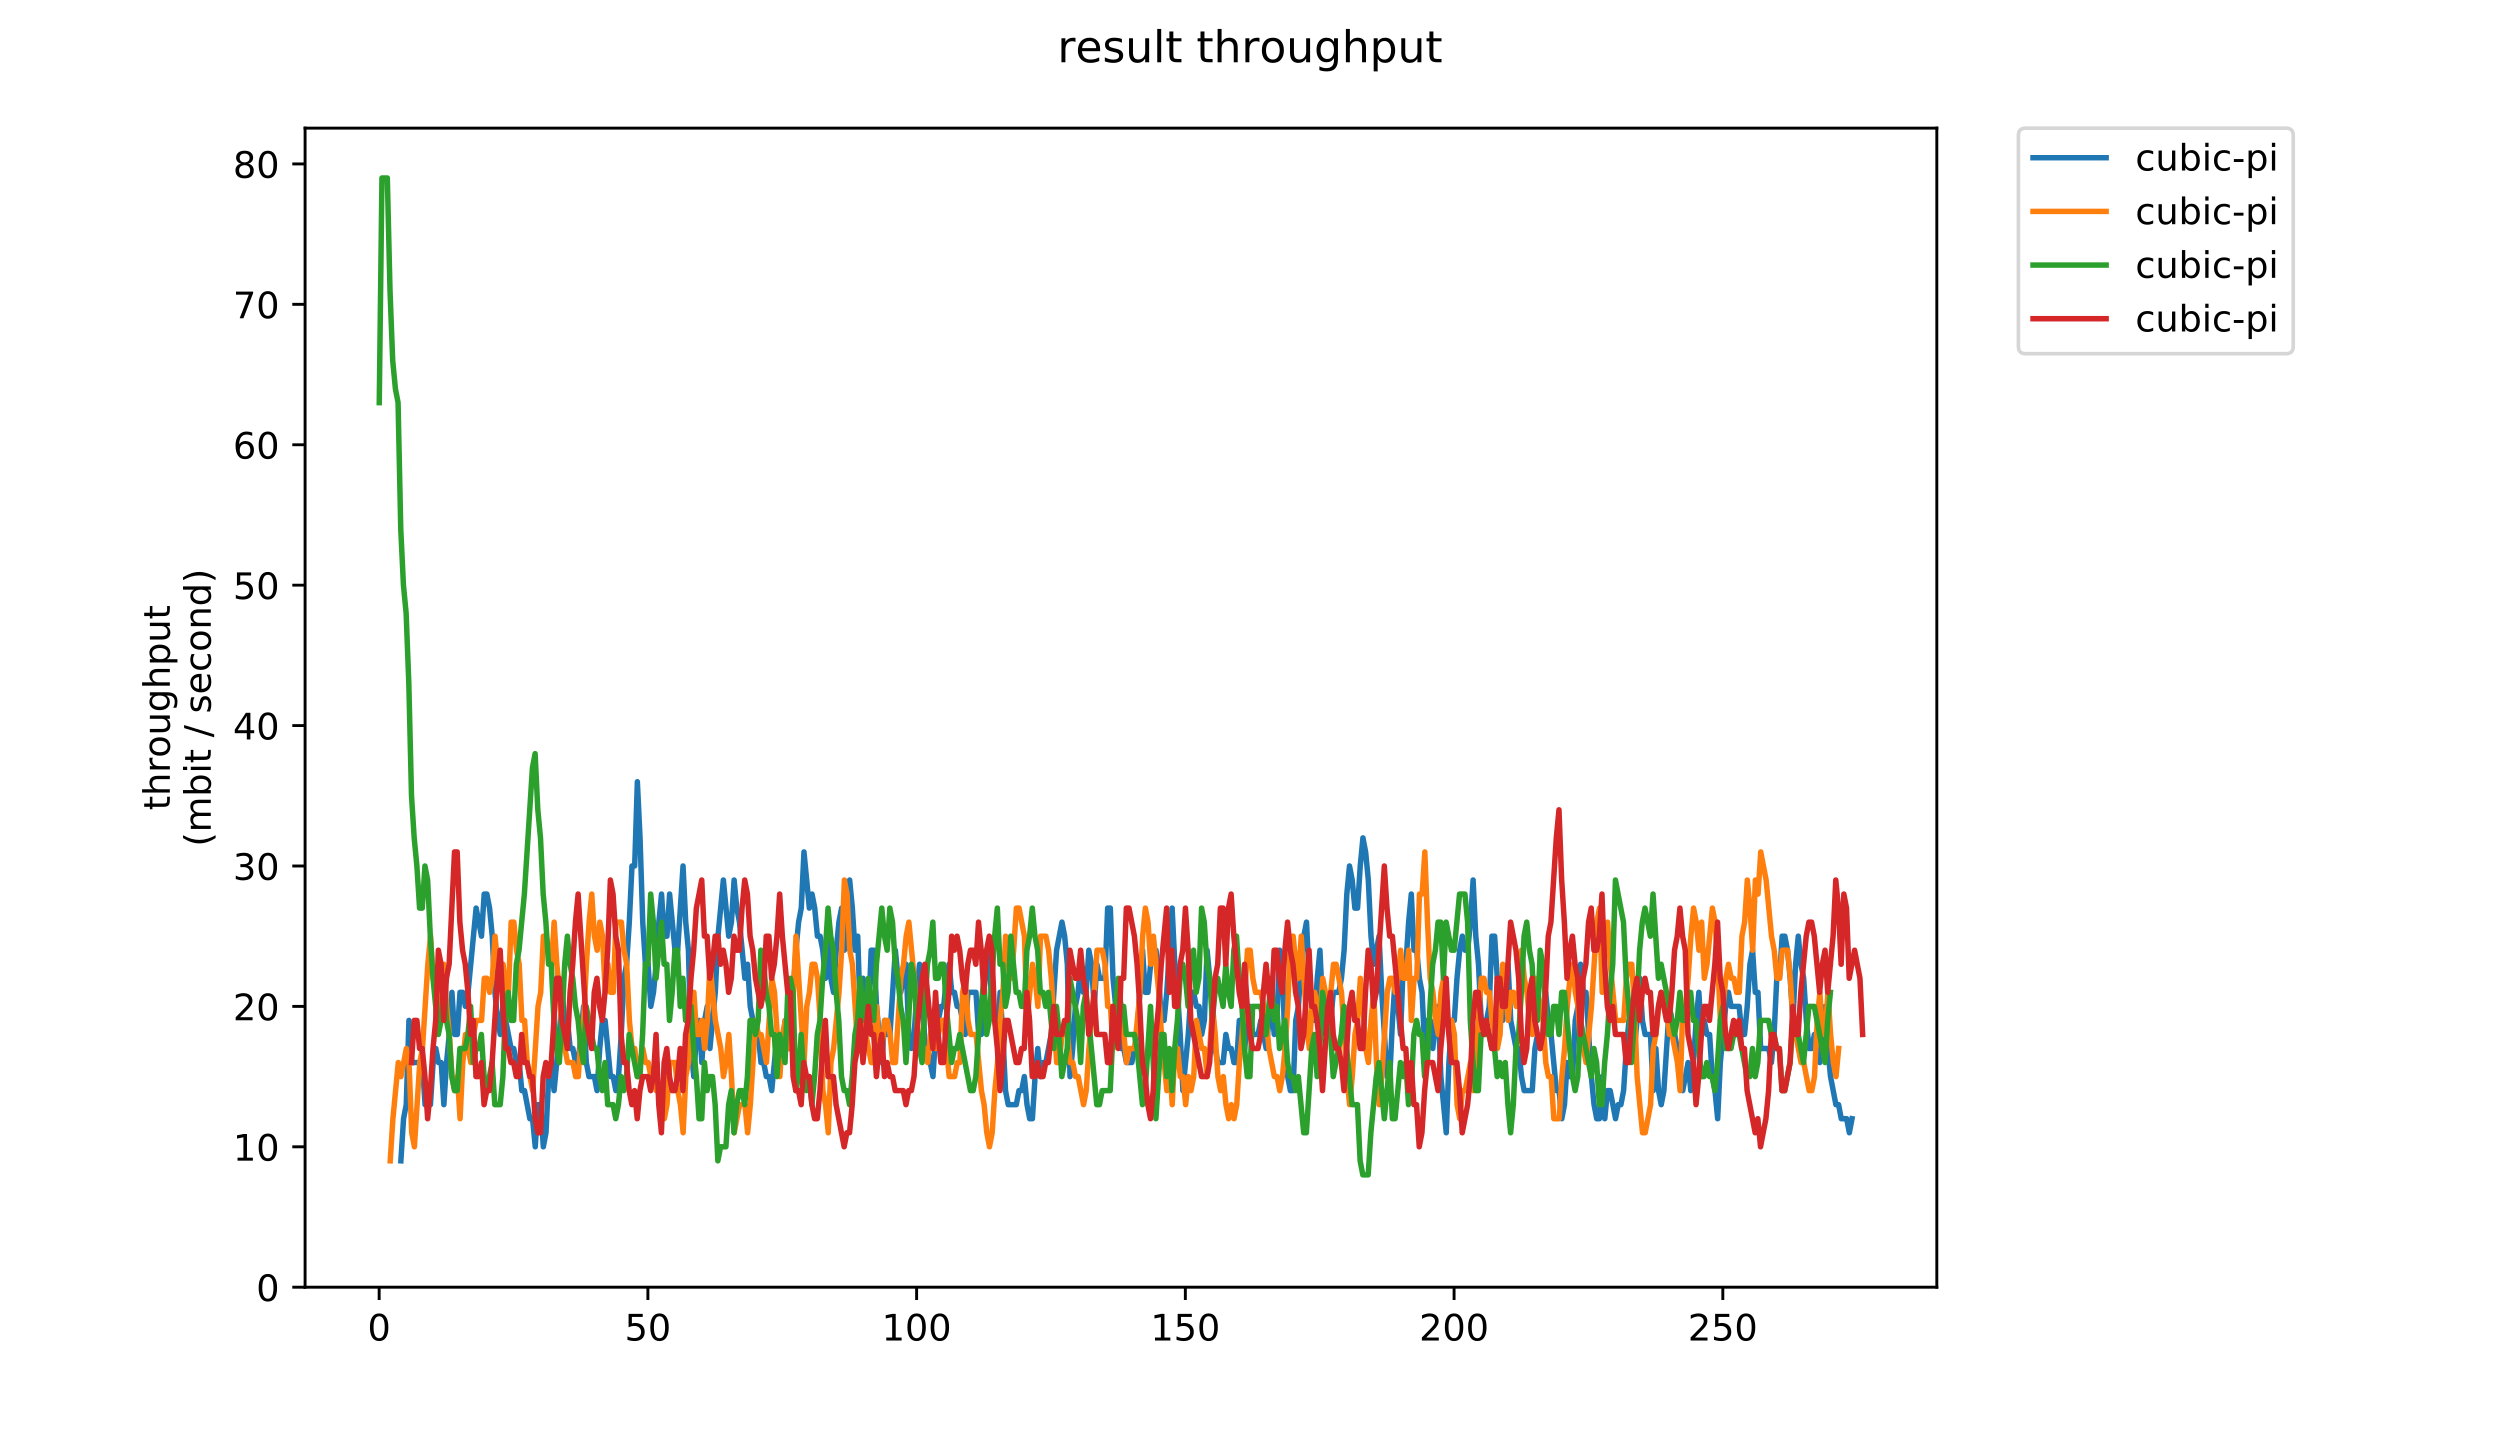 <?xml version="1.0" encoding="utf-8" standalone="no"?>
<!DOCTYPE svg PUBLIC "-//W3C//DTD SVG 1.1//EN"
  "http://www.w3.org/Graphics/SVG/1.1/DTD/svg11.dtd">
<!-- Created with matplotlib (https://matplotlib.org/) -->
<svg height="396pt" version="1.1" viewBox="0 0 684 396" width="684pt" xmlns="http://www.w3.org/2000/svg" xmlns:xlink="http://www.w3.org/1999/xlink">
 <defs>
  <style type="text/css">
*{stroke-linecap:butt;stroke-linejoin:round;}
  </style>
 </defs>
 <g id="figure_1">
  <g id="patch_1">
   <path d="M 0 396 
L 684 396 
L 684 0 
L 0 0 
z
" style="fill:#ffffff;"/>
  </g>
  <g id="axes_1">
   <g id="patch_2">
    <path d="M 83.472 352.174 
L 529.913 352.174 
L 529.913 35.062 
L 83.472 35.062 
z
" style="fill:#ffffff;"/>
   </g>
   <g id="matplotlib.axis_1">
    <g id="xtick_1">
     <g id="line2d_1">
      <defs>
       <path d="M 0 0 
L 0 3.5 
" id="m16aaa7390c" style="stroke:#000000;stroke-width:0.8;"/>
      </defs>
      <g>
       <use style="stroke:#000000;stroke-width:0.8;" x="103.737" xlink:href="#m16aaa7390c" y="352.174"/>
      </g>
     </g>
     <g id="text_1">
      <!-- 0 -->
      <defs>
       <path d="M 31.781 66.406 
Q 24.172 66.406 20.328 58.906 
Q 16.5 51.422 16.5 36.375 
Q 16.5 21.391 20.328 13.891 
Q 24.172 6.391 31.781 6.391 
Q 39.453 6.391 43.281 13.891 
Q 47.125 21.391 47.125 36.375 
Q 47.125 51.422 43.281 58.906 
Q 39.453 66.406 31.781 66.406 
z
M 31.781 74.219 
Q 44.047 74.219 50.516 64.516 
Q 56.984 54.828 56.984 36.375 
Q 56.984 17.969 50.516 8.266 
Q 44.047 -1.422 31.781 -1.422 
Q 19.531 -1.422 13.062 8.266 
Q 6.594 17.969 6.594 36.375 
Q 6.594 54.828 13.062 64.516 
Q 19.531 74.219 31.781 74.219 
z
" id="DejaVuSans-48"/>
      </defs>
      <g transform="translate(100.556 366.773)scale(0.1 -0.1)">
       <use xlink:href="#DejaVuSans-48"/>
      </g>
     </g>
    </g>
    <g id="xtick_2">
     <g id="line2d_2">
      <g>
       <use style="stroke:#000000;stroke-width:0.8;" x="177.262" xlink:href="#m16aaa7390c" y="352.174"/>
      </g>
     </g>
     <g id="text_2">
      <!-- 50 -->
      <defs>
       <path d="M 10.797 72.906 
L 49.516 72.906 
L 49.516 64.594 
L 19.828 64.594 
L 19.828 46.734 
Q 21.969 47.469 24.109 47.828 
Q 26.266 48.188 28.422 48.188 
Q 40.625 48.188 47.75 41.5 
Q 54.891 34.812 54.891 23.391 
Q 54.891 11.625 47.562 5.094 
Q 40.234 -1.422 26.906 -1.422 
Q 22.312 -1.422 17.547 -0.641 
Q 12.797 0.141 7.719 1.703 
L 7.719 11.625 
Q 12.109 9.234 16.797 8.062 
Q 21.484 6.891 26.703 6.891 
Q 35.156 6.891 40.078 11.328 
Q 45.016 15.766 45.016 23.391 
Q 45.016 31 40.078 35.438 
Q 35.156 39.891 26.703 39.891 
Q 22.75 39.891 18.812 39.016 
Q 14.891 38.141 10.797 36.281 
z
" id="DejaVuSans-53"/>
      </defs>
      <g transform="translate(170.899 366.773)scale(0.1 -0.1)">
       <use xlink:href="#DejaVuSans-53"/>
       <use x="63.623" xlink:href="#DejaVuSans-48"/>
      </g>
     </g>
    </g>
    <g id="xtick_3">
     <g id="line2d_3">
      <g>
       <use style="stroke:#000000;stroke-width:0.8;" x="250.787" xlink:href="#m16aaa7390c" y="352.174"/>
      </g>
     </g>
     <g id="text_3">
      <!-- 100 -->
      <defs>
       <path d="M 12.406 8.297 
L 28.516 8.297 
L 28.516 63.922 
L 10.984 60.406 
L 10.984 69.391 
L 28.422 72.906 
L 38.281 72.906 
L 38.281 8.297 
L 54.391 8.297 
L 54.391 0 
L 12.406 0 
z
" id="DejaVuSans-49"/>
      </defs>
      <g transform="translate(241.243 366.773)scale(0.1 -0.1)">
       <use xlink:href="#DejaVuSans-49"/>
       <use x="63.623" xlink:href="#DejaVuSans-48"/>
       <use x="127.246" xlink:href="#DejaVuSans-48"/>
      </g>
     </g>
    </g>
    <g id="xtick_4">
     <g id="line2d_4">
      <g>
       <use style="stroke:#000000;stroke-width:0.8;" x="324.311" xlink:href="#m16aaa7390c" y="352.174"/>
      </g>
     </g>
     <g id="text_4">
      <!-- 150 -->
      <g transform="translate(314.768 366.773)scale(0.1 -0.1)">
       <use xlink:href="#DejaVuSans-49"/>
       <use x="63.623" xlink:href="#DejaVuSans-53"/>
       <use x="127.246" xlink:href="#DejaVuSans-48"/>
      </g>
     </g>
    </g>
    <g id="xtick_5">
     <g id="line2d_5">
      <g>
       <use style="stroke:#000000;stroke-width:0.8;" x="397.836" xlink:href="#m16aaa7390c" y="352.174"/>
      </g>
     </g>
     <g id="text_5">
      <!-- 200 -->
      <defs>
       <path d="M 19.188 8.297 
L 53.609 8.297 
L 53.609 0 
L 7.328 0 
L 7.328 8.297 
Q 12.938 14.109 22.625 23.891 
Q 32.328 33.688 34.812 36.531 
Q 39.547 41.844 41.422 45.531 
Q 43.312 49.219 43.312 52.781 
Q 43.312 58.594 39.234 62.25 
Q 35.156 65.922 28.609 65.922 
Q 23.969 65.922 18.812 64.312 
Q 13.672 62.703 7.812 59.422 
L 7.812 69.391 
Q 13.766 71.781 18.938 73 
Q 24.125 74.219 28.422 74.219 
Q 39.75 74.219 46.484 68.547 
Q 53.219 62.891 53.219 53.422 
Q 53.219 48.922 51.531 44.891 
Q 49.859 40.875 45.406 35.406 
Q 44.188 33.984 37.641 27.219 
Q 31.109 20.453 19.188 8.297 
z
" id="DejaVuSans-50"/>
      </defs>
      <g transform="translate(388.292 366.773)scale(0.1 -0.1)">
       <use xlink:href="#DejaVuSans-50"/>
       <use x="63.623" xlink:href="#DejaVuSans-48"/>
       <use x="127.246" xlink:href="#DejaVuSans-48"/>
      </g>
     </g>
    </g>
    <g id="xtick_6">
     <g id="line2d_6">
      <g>
       <use style="stroke:#000000;stroke-width:0.8;" x="471.361" xlink:href="#m16aaa7390c" y="352.174"/>
      </g>
     </g>
     <g id="text_6">
      <!-- 250 -->
      <g transform="translate(461.817 366.773)scale(0.1 -0.1)">
       <use xlink:href="#DejaVuSans-50"/>
       <use x="63.623" xlink:href="#DejaVuSans-53"/>
       <use x="127.246" xlink:href="#DejaVuSans-48"/>
      </g>
     </g>
    </g>
   </g>
   <g id="matplotlib.axis_2">
    <g id="ytick_1">
     <g id="line2d_7">
      <defs>
       <path d="M 0 0 
L -3.5 0 
" id="m18bb03e688" style="stroke:#000000;stroke-width:0.8;"/>
      </defs>
      <g>
       <use style="stroke:#000000;stroke-width:0.8;" x="83.472" xlink:href="#m18bb03e688" y="352.174"/>
      </g>
     </g>
     <g id="text_7">
      <!-- 0 -->
      <g transform="translate(70.11 355.973)scale(0.1 -0.1)">
       <use xlink:href="#DejaVuSans-48"/>
      </g>
     </g>
    </g>
    <g id="ytick_2">
     <g id="line2d_8">
      <g>
       <use style="stroke:#000000;stroke-width:0.8;" x="83.472" xlink:href="#m18bb03e688" y="313.76"/>
      </g>
     </g>
     <g id="text_8">
      <!-- 10 -->
      <g transform="translate(63.747 317.559)scale(0.1 -0.1)">
       <use xlink:href="#DejaVuSans-49"/>
       <use x="63.623" xlink:href="#DejaVuSans-48"/>
      </g>
     </g>
    </g>
    <g id="ytick_3">
     <g id="line2d_9">
      <g>
       <use style="stroke:#000000;stroke-width:0.8;" x="83.472" xlink:href="#m18bb03e688" y="275.345"/>
      </g>
     </g>
     <g id="text_9">
      <!-- 20 -->
      <g transform="translate(63.747 279.144)scale(0.1 -0.1)">
       <use xlink:href="#DejaVuSans-50"/>
       <use x="63.623" xlink:href="#DejaVuSans-48"/>
      </g>
     </g>
    </g>
    <g id="ytick_4">
     <g id="line2d_10">
      <g>
       <use style="stroke:#000000;stroke-width:0.8;" x="83.472" xlink:href="#m18bb03e688" y="236.931"/>
      </g>
     </g>
     <g id="text_10">
      <!-- 30 -->
      <defs>
       <path d="M 40.578 39.312 
Q 47.656 37.797 51.625 33 
Q 55.609 28.219 55.609 21.188 
Q 55.609 10.406 48.188 4.484 
Q 40.766 -1.422 27.094 -1.422 
Q 22.516 -1.422 17.656 -0.516 
Q 12.797 0.391 7.625 2.203 
L 7.625 11.719 
Q 11.719 9.328 16.594 8.109 
Q 21.484 6.891 26.812 6.891 
Q 36.078 6.891 40.938 10.547 
Q 45.797 14.203 45.797 21.188 
Q 45.797 27.641 41.281 31.266 
Q 36.766 34.906 28.719 34.906 
L 20.219 34.906 
L 20.219 43.016 
L 29.109 43.016 
Q 36.375 43.016 40.234 45.922 
Q 44.094 48.828 44.094 54.297 
Q 44.094 59.906 40.109 62.906 
Q 36.141 65.922 28.719 65.922 
Q 24.656 65.922 20.016 65.031 
Q 15.375 64.156 9.812 62.312 
L 9.812 71.094 
Q 15.438 72.656 20.344 73.438 
Q 25.25 74.219 29.594 74.219 
Q 40.828 74.219 47.359 69.109 
Q 53.906 64.016 53.906 55.328 
Q 53.906 49.266 50.438 45.094 
Q 46.969 40.922 40.578 39.312 
z
" id="DejaVuSans-51"/>
      </defs>
      <g transform="translate(63.747 240.73)scale(0.1 -0.1)">
       <use xlink:href="#DejaVuSans-51"/>
       <use x="63.623" xlink:href="#DejaVuSans-48"/>
      </g>
     </g>
    </g>
    <g id="ytick_5">
     <g id="line2d_11">
      <g>
       <use style="stroke:#000000;stroke-width:0.8;" x="83.472" xlink:href="#m18bb03e688" y="198.516"/>
      </g>
     </g>
     <g id="text_11">
      <!-- 40 -->
      <defs>
       <path d="M 37.797 64.312 
L 12.891 25.391 
L 37.797 25.391 
z
M 35.203 72.906 
L 47.609 72.906 
L 47.609 25.391 
L 58.016 25.391 
L 58.016 17.188 
L 47.609 17.188 
L 47.609 0 
L 37.797 0 
L 37.797 17.188 
L 4.891 17.188 
L 4.891 26.703 
z
" id="DejaVuSans-52"/>
      </defs>
      <g transform="translate(63.747 202.315)scale(0.1 -0.1)">
       <use xlink:href="#DejaVuSans-52"/>
       <use x="63.623" xlink:href="#DejaVuSans-48"/>
      </g>
     </g>
    </g>
    <g id="ytick_6">
     <g id="line2d_12">
      <g>
       <use style="stroke:#000000;stroke-width:0.8;" x="83.472" xlink:href="#m18bb03e688" y="160.102"/>
      </g>
     </g>
     <g id="text_12">
      <!-- 50 -->
      <g transform="translate(63.747 163.901)scale(0.1 -0.1)">
       <use xlink:href="#DejaVuSans-53"/>
       <use x="63.623" xlink:href="#DejaVuSans-48"/>
      </g>
     </g>
    </g>
    <g id="ytick_7">
     <g id="line2d_13">
      <g>
       <use style="stroke:#000000;stroke-width:0.8;" x="83.472" xlink:href="#m18bb03e688" y="121.687"/>
      </g>
     </g>
     <g id="text_13">
      <!-- 60 -->
      <defs>
       <path d="M 33.016 40.375 
Q 26.375 40.375 22.484 35.828 
Q 18.609 31.297 18.609 23.391 
Q 18.609 15.531 22.484 10.953 
Q 26.375 6.391 33.016 6.391 
Q 39.656 6.391 43.531 10.953 
Q 47.406 15.531 47.406 23.391 
Q 47.406 31.297 43.531 35.828 
Q 39.656 40.375 33.016 40.375 
z
M 52.594 71.297 
L 52.594 62.312 
Q 48.875 64.062 45.094 64.984 
Q 41.312 65.922 37.594 65.922 
Q 27.828 65.922 22.672 59.328 
Q 17.531 52.734 16.797 39.406 
Q 19.672 43.656 24.016 45.922 
Q 28.375 48.188 33.594 48.188 
Q 44.578 48.188 50.953 41.516 
Q 57.328 34.859 57.328 23.391 
Q 57.328 12.156 50.688 5.359 
Q 44.047 -1.422 33.016 -1.422 
Q 20.359 -1.422 13.672 8.266 
Q 6.984 17.969 6.984 36.375 
Q 6.984 53.656 15.188 63.938 
Q 23.391 74.219 37.203 74.219 
Q 40.922 74.219 44.703 73.484 
Q 48.484 72.75 52.594 71.297 
z
" id="DejaVuSans-54"/>
      </defs>
      <g transform="translate(63.747 125.486)scale(0.1 -0.1)">
       <use xlink:href="#DejaVuSans-54"/>
       <use x="63.623" xlink:href="#DejaVuSans-48"/>
      </g>
     </g>
    </g>
    <g id="ytick_8">
     <g id="line2d_14">
      <g>
       <use style="stroke:#000000;stroke-width:0.8;" x="83.472" xlink:href="#m18bb03e688" y="83.273"/>
      </g>
     </g>
     <g id="text_14">
      <!-- 70 -->
      <defs>
       <path d="M 8.203 72.906 
L 55.078 72.906 
L 55.078 68.703 
L 28.609 0 
L 18.312 0 
L 43.219 64.594 
L 8.203 64.594 
z
" id="DejaVuSans-55"/>
      </defs>
      <g transform="translate(63.747 87.072)scale(0.1 -0.1)">
       <use xlink:href="#DejaVuSans-55"/>
       <use x="63.623" xlink:href="#DejaVuSans-48"/>
      </g>
     </g>
    </g>
    <g id="ytick_9">
     <g id="line2d_15">
      <g>
       <use style="stroke:#000000;stroke-width:0.8;" x="83.472" xlink:href="#m18bb03e688" y="44.858"/>
      </g>
     </g>
     <g id="text_15">
      <!-- 80 -->
      <defs>
       <path d="M 31.781 34.625 
Q 24.75 34.625 20.719 30.859 
Q 16.703 27.094 16.703 20.516 
Q 16.703 13.922 20.719 10.156 
Q 24.75 6.391 31.781 6.391 
Q 38.812 6.391 42.859 10.172 
Q 46.922 13.969 46.922 20.516 
Q 46.922 27.094 42.891 30.859 
Q 38.875 34.625 31.781 34.625 
z
M 21.922 38.812 
Q 15.578 40.375 12.031 44.719 
Q 8.5 49.078 8.5 55.328 
Q 8.5 64.062 14.719 69.141 
Q 20.953 74.219 31.781 74.219 
Q 42.672 74.219 48.875 69.141 
Q 55.078 64.062 55.078 55.328 
Q 55.078 49.078 51.531 44.719 
Q 48 40.375 41.703 38.812 
Q 48.828 37.156 52.797 32.312 
Q 56.781 27.484 56.781 20.516 
Q 56.781 9.906 50.312 4.234 
Q 43.844 -1.422 31.781 -1.422 
Q 19.734 -1.422 13.25 4.234 
Q 6.781 9.906 6.781 20.516 
Q 6.781 27.484 10.781 32.312 
Q 14.797 37.156 21.922 38.812 
z
M 18.312 54.391 
Q 18.312 48.734 21.844 45.562 
Q 25.391 42.391 31.781 42.391 
Q 38.141 42.391 41.719 45.562 
Q 45.312 48.734 45.312 54.391 
Q 45.312 60.062 41.719 63.234 
Q 38.141 66.406 31.781 66.406 
Q 25.391 66.406 21.844 63.234 
Q 18.312 60.062 18.312 54.391 
z
" id="DejaVuSans-56"/>
      </defs>
      <g transform="translate(63.747 48.657)scale(0.1 -0.1)">
       <use xlink:href="#DejaVuSans-56"/>
       <use x="63.623" xlink:href="#DejaVuSans-48"/>
      </g>
     </g>
    </g>
    <g id="text_16">
     <!-- throughput -->
     <defs>
      <path d="M 18.312 70.219 
L 18.312 54.688 
L 36.812 54.688 
L 36.812 47.703 
L 18.312 47.703 
L 18.312 18.016 
Q 18.312 11.328 20.141 9.422 
Q 21.969 7.516 27.594 7.516 
L 36.812 7.516 
L 36.812 0 
L 27.594 0 
Q 17.188 0 13.234 3.875 
Q 9.281 7.766 9.281 18.016 
L 9.281 47.703 
L 2.688 47.703 
L 2.688 54.688 
L 9.281 54.688 
L 9.281 70.219 
z
" id="DejaVuSans-116"/>
      <path d="M 54.891 33.016 
L 54.891 0 
L 45.906 0 
L 45.906 32.719 
Q 45.906 40.484 42.875 44.328 
Q 39.844 48.188 33.797 48.188 
Q 26.516 48.188 22.312 43.547 
Q 18.109 38.922 18.109 30.906 
L 18.109 0 
L 9.078 0 
L 9.078 75.984 
L 18.109 75.984 
L 18.109 46.188 
Q 21.344 51.125 25.703 53.562 
Q 30.078 56 35.797 56 
Q 45.219 56 50.047 50.172 
Q 54.891 44.344 54.891 33.016 
z
" id="DejaVuSans-104"/>
      <path d="M 41.109 46.297 
Q 39.594 47.172 37.812 47.578 
Q 36.031 48 33.891 48 
Q 26.266 48 22.188 43.047 
Q 18.109 38.094 18.109 28.812 
L 18.109 0 
L 9.078 0 
L 9.078 54.688 
L 18.109 54.688 
L 18.109 46.188 
Q 20.953 51.172 25.484 53.578 
Q 30.031 56 36.531 56 
Q 37.453 56 38.578 55.875 
Q 39.703 55.766 41.062 55.516 
z
" id="DejaVuSans-114"/>
      <path d="M 30.609 48.391 
Q 23.391 48.391 19.188 42.75 
Q 14.984 37.109 14.984 27.297 
Q 14.984 17.484 19.156 11.844 
Q 23.344 6.203 30.609 6.203 
Q 37.797 6.203 41.984 11.859 
Q 46.188 17.531 46.188 27.297 
Q 46.188 37.016 41.984 42.703 
Q 37.797 48.391 30.609 48.391 
z
M 30.609 56 
Q 42.328 56 49.016 48.375 
Q 55.719 40.766 55.719 27.297 
Q 55.719 13.875 49.016 6.219 
Q 42.328 -1.422 30.609 -1.422 
Q 18.844 -1.422 12.172 6.219 
Q 5.516 13.875 5.516 27.297 
Q 5.516 40.766 12.172 48.375 
Q 18.844 56 30.609 56 
z
" id="DejaVuSans-111"/>
      <path d="M 8.5 21.578 
L 8.5 54.688 
L 17.484 54.688 
L 17.484 21.922 
Q 17.484 14.156 20.5 10.266 
Q 23.531 6.391 29.594 6.391 
Q 36.859 6.391 41.078 11.031 
Q 45.312 15.672 45.312 23.688 
L 45.312 54.688 
L 54.297 54.688 
L 54.297 0 
L 45.312 0 
L 45.312 8.406 
Q 42.047 3.422 37.719 1 
Q 33.406 -1.422 27.688 -1.422 
Q 18.266 -1.422 13.375 4.438 
Q 8.5 10.297 8.5 21.578 
z
M 31.109 56 
z
" id="DejaVuSans-117"/>
      <path d="M 45.406 27.984 
Q 45.406 37.75 41.375 43.109 
Q 37.359 48.484 30.078 48.484 
Q 22.859 48.484 18.828 43.109 
Q 14.797 37.75 14.797 27.984 
Q 14.797 18.266 18.828 12.891 
Q 22.859 7.516 30.078 7.516 
Q 37.359 7.516 41.375 12.891 
Q 45.406 18.266 45.406 27.984 
z
M 54.391 6.781 
Q 54.391 -7.172 48.188 -13.984 
Q 42 -20.797 29.203 -20.797 
Q 24.469 -20.797 20.266 -20.094 
Q 16.062 -19.391 12.109 -17.922 
L 12.109 -9.188 
Q 16.062 -11.328 19.922 -12.344 
Q 23.781 -13.375 27.781 -13.375 
Q 36.625 -13.375 41.016 -8.766 
Q 45.406 -4.156 45.406 5.172 
L 45.406 9.625 
Q 42.625 4.781 38.281 2.391 
Q 33.938 0 27.875 0 
Q 17.828 0 11.672 7.656 
Q 5.516 15.328 5.516 27.984 
Q 5.516 40.672 11.672 48.328 
Q 17.828 56 27.875 56 
Q 33.938 56 38.281 53.609 
Q 42.625 51.219 45.406 46.391 
L 45.406 54.688 
L 54.391 54.688 
z
" id="DejaVuSans-103"/>
      <path d="M 18.109 8.203 
L 18.109 -20.797 
L 9.078 -20.797 
L 9.078 54.688 
L 18.109 54.688 
L 18.109 46.391 
Q 20.953 51.266 25.266 53.625 
Q 29.594 56 35.594 56 
Q 45.562 56 51.781 48.094 
Q 58.016 40.188 58.016 27.297 
Q 58.016 14.406 51.781 6.484 
Q 45.562 -1.422 35.594 -1.422 
Q 29.594 -1.422 25.266 0.953 
Q 20.953 3.328 18.109 8.203 
z
M 48.688 27.297 
Q 48.688 37.203 44.609 42.844 
Q 40.531 48.484 33.406 48.484 
Q 26.266 48.484 22.188 42.844 
Q 18.109 37.203 18.109 27.297 
Q 18.109 17.391 22.188 11.75 
Q 26.266 6.109 33.406 6.109 
Q 40.531 6.109 44.609 11.75 
Q 48.688 17.391 48.688 27.297 
z
" id="DejaVuSans-112"/>
     </defs>
     <g transform="translate(46.47 221.675)rotate(-90)scale(0.1 -0.1)">
      <use xlink:href="#DejaVuSans-116"/>
      <use x="39.209" xlink:href="#DejaVuSans-104"/>
      <use x="102.588" xlink:href="#DejaVuSans-114"/>
      <use x="143.67" xlink:href="#DejaVuSans-111"/>
      <use x="204.852" xlink:href="#DejaVuSans-117"/>
      <use x="268.23" xlink:href="#DejaVuSans-103"/>
      <use x="331.707" xlink:href="#DejaVuSans-104"/>
      <use x="395.086" xlink:href="#DejaVuSans-112"/>
      <use x="458.562" xlink:href="#DejaVuSans-117"/>
      <use x="521.941" xlink:href="#DejaVuSans-116"/>
     </g>
     <!-- (mbit / second) -->
     <defs>
      <path d="M 31 75.875 
Q 24.469 64.656 21.281 53.656 
Q 18.109 42.672 18.109 31.391 
Q 18.109 20.125 21.312 9.062 
Q 24.516 -2 31 -13.188 
L 23.188 -13.188 
Q 15.875 -1.703 12.234 9.375 
Q 8.594 20.453 8.594 31.391 
Q 8.594 42.281 12.203 53.312 
Q 15.828 64.359 23.188 75.875 
z
" id="DejaVuSans-40"/>
      <path d="M 52 44.188 
Q 55.375 50.25 60.062 53.125 
Q 64.75 56 71.094 56 
Q 79.641 56 84.281 50.016 
Q 88.922 44.047 88.922 33.016 
L 88.922 0 
L 79.891 0 
L 79.891 32.719 
Q 79.891 40.578 77.094 44.375 
Q 74.312 48.188 68.609 48.188 
Q 61.625 48.188 57.562 43.547 
Q 53.516 38.922 53.516 30.906 
L 53.516 0 
L 44.484 0 
L 44.484 32.719 
Q 44.484 40.625 41.703 44.406 
Q 38.922 48.188 33.109 48.188 
Q 26.219 48.188 22.156 43.531 
Q 18.109 38.875 18.109 30.906 
L 18.109 0 
L 9.078 0 
L 9.078 54.688 
L 18.109 54.688 
L 18.109 46.188 
Q 21.188 51.219 25.484 53.609 
Q 29.781 56 35.688 56 
Q 41.656 56 45.828 52.969 
Q 50 49.953 52 44.188 
z
" id="DejaVuSans-109"/>
      <path d="M 48.688 27.297 
Q 48.688 37.203 44.609 42.844 
Q 40.531 48.484 33.406 48.484 
Q 26.266 48.484 22.188 42.844 
Q 18.109 37.203 18.109 27.297 
Q 18.109 17.391 22.188 11.75 
Q 26.266 6.109 33.406 6.109 
Q 40.531 6.109 44.609 11.75 
Q 48.688 17.391 48.688 27.297 
z
M 18.109 46.391 
Q 20.953 51.266 25.266 53.625 
Q 29.594 56 35.594 56 
Q 45.562 56 51.781 48.094 
Q 58.016 40.188 58.016 27.297 
Q 58.016 14.406 51.781 6.484 
Q 45.562 -1.422 35.594 -1.422 
Q 29.594 -1.422 25.266 0.953 
Q 20.953 3.328 18.109 8.203 
L 18.109 0 
L 9.078 0 
L 9.078 75.984 
L 18.109 75.984 
z
" id="DejaVuSans-98"/>
      <path d="M 9.422 54.688 
L 18.406 54.688 
L 18.406 0 
L 9.422 0 
z
M 9.422 75.984 
L 18.406 75.984 
L 18.406 64.594 
L 9.422 64.594 
z
" id="DejaVuSans-105"/>
      <path id="DejaVuSans-32"/>
      <path d="M 25.391 72.906 
L 33.688 72.906 
L 8.297 -9.281 
L 0 -9.281 
z
" id="DejaVuSans-47"/>
      <path d="M 44.281 53.078 
L 44.281 44.578 
Q 40.484 46.531 36.375 47.5 
Q 32.281 48.484 27.875 48.484 
Q 21.188 48.484 17.844 46.438 
Q 14.5 44.391 14.5 40.281 
Q 14.5 37.156 16.891 35.375 
Q 19.281 33.594 26.516 31.984 
L 29.594 31.297 
Q 39.156 29.25 43.188 25.516 
Q 47.219 21.781 47.219 15.094 
Q 47.219 7.469 41.188 3.016 
Q 35.156 -1.422 24.609 -1.422 
Q 20.219 -1.422 15.453 -0.562 
Q 10.688 0.297 5.422 2 
L 5.422 11.281 
Q 10.406 8.688 15.234 7.391 
Q 20.062 6.109 24.812 6.109 
Q 31.156 6.109 34.562 8.281 
Q 37.984 10.453 37.984 14.406 
Q 37.984 18.062 35.516 20.016 
Q 33.062 21.969 24.703 23.781 
L 21.578 24.516 
Q 13.234 26.266 9.516 29.906 
Q 5.812 33.547 5.812 39.891 
Q 5.812 47.609 11.281 51.797 
Q 16.75 56 26.812 56 
Q 31.781 56 36.172 55.266 
Q 40.578 54.547 44.281 53.078 
z
" id="DejaVuSans-115"/>
      <path d="M 56.203 29.594 
L 56.203 25.203 
L 14.891 25.203 
Q 15.484 15.922 20.484 11.062 
Q 25.484 6.203 34.422 6.203 
Q 39.594 6.203 44.453 7.469 
Q 49.312 8.734 54.109 11.281 
L 54.109 2.781 
Q 49.266 0.734 44.188 -0.344 
Q 39.109 -1.422 33.891 -1.422 
Q 20.797 -1.422 13.156 6.188 
Q 5.516 13.812 5.516 26.812 
Q 5.516 40.234 12.766 48.109 
Q 20.016 56 32.328 56 
Q 43.359 56 49.781 48.891 
Q 56.203 41.797 56.203 29.594 
z
M 47.219 32.234 
Q 47.125 39.594 43.094 43.984 
Q 39.062 48.391 32.422 48.391 
Q 24.906 48.391 20.391 44.141 
Q 15.875 39.891 15.188 32.172 
z
" id="DejaVuSans-101"/>
      <path d="M 48.781 52.594 
L 48.781 44.188 
Q 44.969 46.297 41.141 47.344 
Q 37.312 48.391 33.406 48.391 
Q 24.656 48.391 19.812 42.844 
Q 14.984 37.312 14.984 27.297 
Q 14.984 17.281 19.812 11.734 
Q 24.656 6.203 33.406 6.203 
Q 37.312 6.203 41.141 7.25 
Q 44.969 8.297 48.781 10.406 
L 48.781 2.094 
Q 45.016 0.344 40.984 -0.531 
Q 36.969 -1.422 32.422 -1.422 
Q 20.062 -1.422 12.781 6.344 
Q 5.516 14.109 5.516 27.297 
Q 5.516 40.672 12.859 48.328 
Q 20.219 56 33.016 56 
Q 37.156 56 41.109 55.141 
Q 45.062 54.297 48.781 52.594 
z
" id="DejaVuSans-99"/>
      <path d="M 54.891 33.016 
L 54.891 0 
L 45.906 0 
L 45.906 32.719 
Q 45.906 40.484 42.875 44.328 
Q 39.844 48.188 33.797 48.188 
Q 26.516 48.188 22.312 43.547 
Q 18.109 38.922 18.109 30.906 
L 18.109 0 
L 9.078 0 
L 9.078 54.688 
L 18.109 54.688 
L 18.109 46.188 
Q 21.344 51.125 25.703 53.562 
Q 30.078 56 35.797 56 
Q 45.219 56 50.047 50.172 
Q 54.891 44.344 54.891 33.016 
z
" id="DejaVuSans-110"/>
      <path d="M 45.406 46.391 
L 45.406 75.984 
L 54.391 75.984 
L 54.391 0 
L 45.406 0 
L 45.406 8.203 
Q 42.578 3.328 38.25 0.953 
Q 33.938 -1.422 27.875 -1.422 
Q 17.969 -1.422 11.734 6.484 
Q 5.516 14.406 5.516 27.297 
Q 5.516 40.188 11.734 48.094 
Q 17.969 56 27.875 56 
Q 33.938 56 38.25 53.625 
Q 42.578 51.266 45.406 46.391 
z
M 14.797 27.297 
Q 14.797 17.391 18.875 11.75 
Q 22.953 6.109 30.078 6.109 
Q 37.203 6.109 41.297 11.75 
Q 45.406 17.391 45.406 27.297 
Q 45.406 37.203 41.297 42.844 
Q 37.203 48.484 30.078 48.484 
Q 22.953 48.484 18.875 42.844 
Q 14.797 37.203 14.797 27.297 
z
" id="DejaVuSans-100"/>
      <path d="M 8.016 75.875 
L 15.828 75.875 
Q 23.141 64.359 26.781 53.312 
Q 30.422 42.281 30.422 31.391 
Q 30.422 20.453 26.781 9.375 
Q 23.141 -1.703 15.828 -13.188 
L 8.016 -13.188 
Q 14.5 -2 17.703 9.062 
Q 20.906 20.125 20.906 31.391 
Q 20.906 42.672 17.703 53.656 
Q 14.5 64.656 8.016 75.875 
z
" id="DejaVuSans-41"/>
     </defs>
     <g transform="translate(57.668 231.609)rotate(-90)scale(0.1 -0.1)">
      <use xlink:href="#DejaVuSans-40"/>
      <use x="39.014" xlink:href="#DejaVuSans-109"/>
      <use x="136.426" xlink:href="#DejaVuSans-98"/>
      <use x="199.902" xlink:href="#DejaVuSans-105"/>
      <use x="227.686" xlink:href="#DejaVuSans-116"/>
      <use x="266.895" xlink:href="#DejaVuSans-32"/>
      <use x="298.682" xlink:href="#DejaVuSans-47"/>
      <use x="332.373" xlink:href="#DejaVuSans-32"/>
      <use x="364.16" xlink:href="#DejaVuSans-115"/>
      <use x="416.26" xlink:href="#DejaVuSans-101"/>
      <use x="477.783" xlink:href="#DejaVuSans-99"/>
      <use x="532.764" xlink:href="#DejaVuSans-111"/>
      <use x="593.945" xlink:href="#DejaVuSans-110"/>
      <use x="657.324" xlink:href="#DejaVuSans-100"/>
      <use x="720.801" xlink:href="#DejaVuSans-41"/>
     </g>
    </g>
   </g>
   <g id="line2d_16">
    <path clip-path="url(#pf518e18f98)" d="M 109.679 317.601 
L 110.415 306.077 
L 111.15 302.235 
L 111.885 279.187 
L 112.62 290.711 
L 115.561 290.711 
L 116.297 302.235 
L 117.032 298.394 
L 117.767 302.235 
L 118.502 290.711 
L 119.238 286.87 
L 119.973 290.711 
L 120.708 290.711 
L 121.443 302.235 
L 122.179 290.711 
L 122.914 283.028 
L 123.649 271.504 
L 124.384 283.028 
L 125.12 283.028 
L 125.855 271.504 
L 126.59 271.504 
L 127.325 275.345 
L 128.061 271.504 
L 130.266 248.455 
L 131.737 256.138 
L 132.472 244.614 
L 133.207 244.614 
L 133.943 248.455 
L 134.678 256.138 
L 135.413 271.504 
L 136.148 279.187 
L 136.884 283.028 
L 137.619 275.345 
L 139.825 286.87 
L 140.56 286.87 
L 141.295 290.711 
L 142.03 290.711 
L 142.766 298.394 
L 143.501 298.394 
L 144.971 306.077 
L 145.707 306.077 
L 146.442 313.76 
L 147.177 302.235 
L 147.912 302.235 
L 148.648 313.76 
L 149.383 309.918 
L 150.118 294.552 
L 150.853 290.711 
L 151.589 298.394 
L 153.059 283.028 
L 153.794 271.504 
L 154.53 279.187 
L 155.265 279.187 
L 156 286.87 
L 156.735 286.87 
L 157.471 290.711 
L 158.206 290.711 
L 159.676 275.345 
L 160.412 290.711 
L 161.147 294.552 
L 162.617 294.552 
L 163.352 298.394 
L 164.088 286.87 
L 164.823 279.187 
L 165.558 279.187 
L 167.029 294.552 
L 167.764 294.552 
L 168.499 298.394 
L 169.234 294.552 
L 169.97 283.028 
L 170.705 267.662 
L 171.44 263.821 
L 172.175 252.296 
L 172.911 236.931 
L 173.646 236.931 
L 174.381 213.882 
L 175.116 229.248 
L 175.852 252.296 
L 176.587 263.821 
L 177.322 263.821 
L 178.057 275.345 
L 178.793 271.504 
L 179.528 263.821 
L 180.263 252.296 
L 180.998 244.614 
L 181.734 256.138 
L 182.469 256.138 
L 183.204 244.614 
L 184.675 259.979 
L 185.41 259.979 
L 186.88 236.931 
L 187.616 252.296 
L 188.351 259.979 
L 189.086 286.87 
L 189.821 294.552 
L 190.557 283.028 
L 191.292 279.187 
L 192.027 290.711 
L 192.762 279.187 
L 193.498 275.345 
L 194.233 286.87 
L 195.703 271.504 
L 196.439 256.138 
L 197.909 240.772 
L 199.38 256.138 
L 200.115 252.296 
L 200.85 240.772 
L 201.585 248.455 
L 202.321 252.296 
L 203.791 267.662 
L 204.526 263.821 
L 205.262 275.345 
L 206.732 283.028 
L 207.467 283.028 
L 208.203 290.711 
L 208.938 290.711 
L 209.673 294.552 
L 210.408 294.552 
L 211.144 298.394 
L 212.614 283.028 
L 213.349 290.711 
L 214.085 286.87 
L 214.82 279.187 
L 215.555 286.87 
L 216.29 286.87 
L 217.026 271.504 
L 217.761 259.979 
L 218.496 252.296 
L 219.231 248.455 
L 219.967 233.089 
L 221.437 248.455 
L 222.172 244.614 
L 222.908 248.455 
L 223.643 256.138 
L 224.378 256.138 
L 225.113 259.979 
L 225.849 267.662 
L 226.584 256.138 
L 227.319 267.662 
L 228.054 271.504 
L 228.79 259.979 
L 229.525 252.296 
L 230.26 248.455 
L 230.995 259.979 
L 231.731 256.138 
L 232.466 240.772 
L 233.201 248.455 
L 233.936 259.979 
L 234.671 256.138 
L 235.407 279.187 
L 236.142 267.662 
L 236.877 275.345 
L 237.612 279.187 
L 238.348 259.979 
L 239.083 259.979 
L 239.818 275.345 
L 241.289 290.711 
L 242.024 279.187 
L 242.759 283.028 
L 243.494 283.028 
L 244.965 259.979 
L 245.7 267.662 
L 246.435 271.504 
L 247.906 263.821 
L 248.641 283.028 
L 249.376 286.87 
L 250.112 283.028 
L 250.847 271.504 
L 251.582 263.821 
L 252.317 267.662 
L 253.053 286.87 
L 253.788 286.87 
L 255.258 294.552 
L 255.994 283.028 
L 257.464 275.345 
L 258.199 275.345 
L 258.935 267.662 
L 259.67 263.821 
L 260.405 271.504 
L 261.14 271.504 
L 261.876 275.345 
L 262.611 275.345 
L 264.081 283.028 
L 264.817 271.504 
L 267.022 271.504 
L 267.758 283.028 
L 268.493 283.028 
L 269.963 259.979 
L 270.699 263.821 
L 271.434 275.345 
L 272.904 283.028 
L 273.64 271.504 
L 274.375 283.028 
L 275.11 298.394 
L 275.845 302.235 
L 278.051 302.235 
L 278.786 298.394 
L 279.522 298.394 
L 280.257 294.552 
L 280.992 302.235 
L 281.727 306.077 
L 282.463 306.077 
L 283.198 294.552 
L 283.933 286.87 
L 284.668 294.552 
L 285.404 290.711 
L 286.139 290.711 
L 287.609 283.028 
L 289.08 259.979 
L 290.55 252.296 
L 291.286 256.138 
L 292.021 263.821 
L 292.756 294.552 
L 293.491 286.87 
L 294.227 275.345 
L 294.962 271.504 
L 295.697 263.821 
L 296.432 271.504 
L 297.168 271.504 
L 297.903 259.979 
L 298.638 263.821 
L 299.373 275.345 
L 300.109 263.821 
L 300.844 267.662 
L 302.314 267.662 
L 303.05 248.455 
L 303.785 248.455 
L 304.52 267.662 
L 305.99 283.028 
L 306.726 286.87 
L 307.461 286.87 
L 308.196 290.711 
L 309.667 290.711 
L 311.137 283.028 
L 312.608 259.979 
L 313.343 271.504 
L 314.078 271.504 
L 314.813 263.821 
L 315.549 259.979 
L 316.284 259.979 
L 317.019 267.662 
L 317.754 279.187 
L 318.49 279.187 
L 319.225 271.504 
L 320.695 248.455 
L 321.431 263.821 
L 322.166 271.504 
L 322.901 283.028 
L 323.636 298.394 
L 325.107 283.028 
L 325.842 271.504 
L 326.577 271.504 
L 327.313 275.345 
L 328.048 275.345 
L 328.783 283.028 
L 329.518 279.187 
L 330.254 259.979 
L 331.724 275.345 
L 332.459 286.87 
L 333.195 290.711 
L 334.665 290.711 
L 335.4 283.028 
L 336.136 286.87 
L 336.871 286.87 
L 337.606 290.711 
L 338.341 290.711 
L 339.077 279.187 
L 339.812 279.187 
L 340.547 286.87 
L 341.282 279.187 
L 342.018 275.345 
L 342.753 283.028 
L 344.223 283.028 
L 344.959 279.187 
L 346.429 286.87 
L 347.164 279.187 
L 347.9 275.345 
L 348.635 283.028 
L 349.37 279.187 
L 350.105 259.979 
L 350.841 263.821 
L 351.576 286.87 
L 352.311 294.552 
L 353.046 298.394 
L 353.782 298.394 
L 354.517 279.187 
L 355.252 275.345 
L 355.987 263.821 
L 356.723 256.138 
L 357.458 252.296 
L 358.193 267.662 
L 358.928 275.345 
L 359.664 279.187 
L 360.399 267.662 
L 361.134 259.979 
L 361.869 275.345 
L 362.605 283.028 
L 363.34 283.028 
L 364.075 279.187 
L 364.81 271.504 
L 366.281 271.504 
L 367.016 267.662 
L 367.751 259.979 
L 368.487 244.614 
L 369.222 236.931 
L 369.957 240.772 
L 370.692 248.455 
L 371.428 248.455 
L 372.163 236.931 
L 372.898 229.248 
L 373.633 233.089 
L 374.369 240.772 
L 375.104 256.138 
L 375.839 263.821 
L 377.309 256.138 
L 378.045 271.504 
L 379.515 294.552 
L 380.25 294.552 
L 380.986 279.187 
L 381.721 267.662 
L 383.191 283.028 
L 383.927 263.821 
L 384.662 263.821 
L 385.397 252.296 
L 386.132 244.614 
L 386.868 259.979 
L 387.603 259.979 
L 388.338 267.662 
L 389.073 271.504 
L 389.809 286.87 
L 390.544 279.187 
L 391.279 279.187 
L 392.014 286.87 
L 392.75 279.187 
L 393.485 275.345 
L 394.22 294.552 
L 395.691 309.918 
L 396.426 290.711 
L 397.161 279.187 
L 397.896 279.187 
L 398.632 267.662 
L 399.367 259.979 
L 400.102 256.138 
L 400.837 259.979 
L 401.573 259.979 
L 402.308 252.296 
L 403.043 240.772 
L 403.778 256.138 
L 404.514 263.821 
L 405.249 279.187 
L 406.719 279.187 
L 407.455 275.345 
L 408.19 256.138 
L 408.925 256.138 
L 409.66 267.662 
L 410.396 267.662 
L 411.131 279.187 
L 411.866 275.345 
L 412.601 263.821 
L 413.337 279.187 
L 414.807 286.87 
L 415.542 286.87 
L 416.278 294.552 
L 417.013 298.394 
L 419.219 298.394 
L 419.954 286.87 
L 420.689 283.028 
L 421.424 286.87 
L 422.16 283.028 
L 422.895 271.504 
L 423.63 279.187 
L 424.365 283.028 
L 425.836 298.394 
L 426.571 298.394 
L 427.306 306.077 
L 428.042 302.235 
L 428.777 290.711 
L 429.512 294.552 
L 430.247 294.552 
L 430.983 279.187 
L 431.718 275.345 
L 432.453 263.821 
L 433.188 271.504 
L 433.924 271.504 
L 435.394 294.552 
L 436.129 302.235 
L 436.865 306.077 
L 437.6 306.077 
L 438.335 294.552 
L 439.07 306.077 
L 439.806 298.394 
L 440.541 298.394 
L 442.011 306.077 
L 442.747 302.235 
L 443.482 302.235 
L 444.217 298.394 
L 444.952 286.87 
L 445.688 279.187 
L 446.423 279.187 
L 447.158 286.87 
L 447.893 279.187 
L 448.628 267.662 
L 449.364 279.187 
L 450.099 283.028 
L 451.569 283.028 
L 452.305 298.394 
L 453.04 286.87 
L 453.775 298.394 
L 454.51 302.235 
L 455.246 298.394 
L 456.716 275.345 
L 458.922 286.87 
L 459.657 294.552 
L 460.392 298.394 
L 461.863 290.711 
L 462.598 298.394 
L 463.333 290.711 
L 464.069 279.187 
L 464.804 271.504 
L 465.539 283.028 
L 466.274 279.187 
L 467.01 283.028 
L 467.745 283.028 
L 468.48 294.552 
L 469.215 298.394 
L 469.951 306.077 
L 470.686 290.711 
L 472.156 275.345 
L 472.892 271.504 
L 473.627 275.345 
L 475.833 275.345 
L 476.568 283.028 
L 477.303 283.028 
L 478.038 275.345 
L 478.774 263.821 
L 479.509 259.979 
L 480.244 271.504 
L 480.979 271.504 
L 481.715 286.87 
L 483.92 286.87 
L 484.656 290.711 
L 485.391 283.028 
L 486.126 267.662 
L 486.861 267.662 
L 487.597 256.138 
L 488.332 256.138 
L 489.067 259.979 
L 489.802 267.662 
L 490.538 279.187 
L 491.273 263.821 
L 492.008 256.138 
L 492.743 263.821 
L 493.479 267.662 
L 494.214 279.187 
L 494.949 286.87 
L 495.684 286.87 
L 496.42 283.028 
L 497.89 290.711 
L 498.625 279.187 
L 499.361 275.345 
L 500.096 286.87 
L 500.831 294.552 
L 502.302 302.235 
L 503.037 302.235 
L 503.772 306.077 
L 505.243 306.077 
L 505.978 309.918 
L 506.713 306.077 
L 506.713 306.077 
" style="fill:none;stroke:#1f77b4;stroke-linecap:square;stroke-width:1.5;"/>
   </g>
   <g id="line2d_17">
    <path clip-path="url(#pf518e18f98)" d="M 106.763 317.601 
L 107.499 306.077 
L 108.969 290.711 
L 109.704 294.552 
L 111.175 286.87 
L 111.91 290.711 
L 112.645 309.918 
L 113.381 313.76 
L 114.851 290.711 
L 115.586 286.87 
L 117.057 263.821 
L 117.792 256.138 
L 118.527 267.662 
L 119.263 271.504 
L 119.998 279.187 
L 120.733 275.345 
L 121.468 263.821 
L 122.204 275.345 
L 122.939 283.028 
L 123.674 294.552 
L 124.409 298.394 
L 125.145 294.552 
L 125.88 306.077 
L 126.615 290.711 
L 127.35 283.028 
L 128.821 290.711 
L 129.556 283.028 
L 130.291 279.187 
L 131.762 279.187 
L 132.497 267.662 
L 133.232 267.662 
L 133.968 271.504 
L 134.703 267.662 
L 135.438 256.138 
L 136.173 263.821 
L 136.909 267.662 
L 137.644 263.821 
L 138.379 271.504 
L 139.114 271.504 
L 139.85 252.296 
L 140.585 252.296 
L 141.32 259.979 
L 142.055 263.821 
L 142.791 279.187 
L 143.526 279.187 
L 144.261 290.711 
L 145.732 298.394 
L 147.202 275.345 
L 147.937 271.504 
L 148.673 256.138 
L 149.408 256.138 
L 150.878 263.821 
L 151.614 252.296 
L 152.349 263.821 
L 153.084 271.504 
L 153.819 283.028 
L 155.29 290.711 
L 156.76 290.711 
L 157.496 294.552 
L 158.231 294.552 
L 158.966 283.028 
L 159.701 279.187 
L 160.437 263.821 
L 161.172 252.296 
L 161.907 244.614 
L 162.642 256.138 
L 163.377 259.979 
L 164.113 252.296 
L 164.848 256.138 
L 165.583 271.504 
L 166.318 263.821 
L 167.054 271.504 
L 167.789 271.504 
L 168.524 252.296 
L 169.995 252.296 
L 170.73 259.979 
L 171.465 263.821 
L 172.2 279.187 
L 172.936 286.87 
L 173.671 286.87 
L 174.406 294.552 
L 175.877 286.87 
L 176.612 290.711 
L 177.347 290.711 
L 178.082 294.552 
L 178.818 294.552 
L 179.553 298.394 
L 180.288 298.394 
L 181.023 306.077 
L 181.759 306.077 
L 182.494 302.235 
L 183.229 290.711 
L 184.7 290.711 
L 185.435 298.394 
L 186.17 302.235 
L 186.905 309.918 
L 187.641 294.552 
L 188.376 290.711 
L 189.111 279.187 
L 189.846 271.504 
L 190.582 283.028 
L 191.317 283.028 
L 192.052 279.187 
L 192.787 286.87 
L 193.523 279.187 
L 194.258 263.821 
L 195.728 279.187 
L 197.199 286.87 
L 197.934 294.552 
L 198.669 290.711 
L 199.405 283.028 
L 200.14 294.552 
L 200.875 309.918 
L 202.346 302.235 
L 203.816 302.235 
L 204.551 309.918 
L 205.287 302.235 
L 206.757 279.187 
L 207.492 283.028 
L 208.228 283.028 
L 209.698 290.711 
L 211.169 267.662 
L 211.904 271.504 
L 213.374 294.552 
L 214.11 283.028 
L 214.845 279.187 
L 215.58 286.87 
L 216.315 283.028 
L 217.051 271.504 
L 217.786 256.138 
L 219.992 290.711 
L 220.727 275.345 
L 221.462 271.504 
L 222.197 263.821 
L 222.933 263.821 
L 223.668 267.662 
L 224.403 279.187 
L 225.138 298.394 
L 225.874 302.235 
L 226.609 309.918 
L 227.344 290.711 
L 228.079 286.87 
L 229.55 271.504 
L 230.285 259.979 
L 231.02 240.772 
L 231.756 244.614 
L 232.491 259.979 
L 233.226 263.821 
L 234.696 286.87 
L 235.432 286.87 
L 236.167 275.345 
L 236.902 283.028 
L 238.373 290.711 
L 239.108 290.711 
L 239.843 275.345 
L 240.578 286.87 
L 241.314 286.87 
L 242.049 279.187 
L 242.784 279.187 
L 243.519 283.028 
L 244.255 290.711 
L 244.99 290.711 
L 246.46 267.662 
L 247.196 263.821 
L 247.931 256.138 
L 248.666 252.296 
L 250.137 267.662 
L 250.872 279.187 
L 251.607 286.87 
L 253.078 286.87 
L 253.813 290.711 
L 254.548 283.028 
L 255.283 279.187 
L 256.019 286.87 
L 257.489 279.187 
L 258.224 279.187 
L 259.695 294.552 
L 261.165 294.552 
L 261.901 290.711 
L 262.636 290.711 
L 263.371 271.504 
L 264.106 267.662 
L 264.842 279.187 
L 265.577 283.028 
L 267.047 283.028 
L 268.518 298.394 
L 269.253 302.235 
L 269.988 309.918 
L 270.724 313.76 
L 271.459 309.918 
L 272.194 298.394 
L 272.929 290.711 
L 273.665 279.187 
L 274.4 271.504 
L 275.135 256.138 
L 275.87 259.979 
L 276.606 267.662 
L 277.341 259.979 
L 278.076 248.455 
L 278.811 248.455 
L 280.282 256.138 
L 281.017 279.187 
L 282.488 263.821 
L 283.223 267.662 
L 283.958 275.345 
L 284.693 256.138 
L 286.164 256.138 
L 286.899 259.979 
L 287.634 267.662 
L 289.105 290.711 
L 289.84 290.711 
L 290.575 283.028 
L 292.046 283.028 
L 292.781 290.711 
L 293.516 290.711 
L 294.252 294.552 
L 294.987 294.552 
L 296.457 302.235 
L 297.193 298.394 
L 297.928 286.87 
L 299.398 271.504 
L 300.134 259.979 
L 301.604 259.979 
L 302.339 263.821 
L 303.075 275.345 
L 303.81 275.345 
L 304.545 286.87 
L 305.28 279.187 
L 306.015 275.345 
L 307.486 283.028 
L 308.221 290.711 
L 308.956 286.87 
L 310.427 286.87 
L 311.897 271.504 
L 312.633 256.138 
L 313.368 248.455 
L 314.103 252.296 
L 314.838 263.821 
L 315.574 256.138 
L 317.044 271.504 
L 317.779 283.028 
L 319.25 298.394 
L 319.985 290.711 
L 320.72 302.235 
L 321.456 286.87 
L 322.191 286.87 
L 322.926 294.552 
L 323.661 294.552 
L 324.397 302.235 
L 325.132 294.552 
L 325.867 298.394 
L 326.602 294.552 
L 327.338 279.187 
L 328.808 286.87 
L 329.543 286.87 
L 330.279 294.552 
L 331.014 286.87 
L 331.749 275.345 
L 332.484 283.028 
L 333.22 294.552 
L 333.955 298.394 
L 334.69 294.552 
L 335.425 302.235 
L 336.161 306.077 
L 336.896 302.235 
L 337.631 306.077 
L 338.366 302.235 
L 339.102 290.711 
L 339.837 283.028 
L 341.307 259.979 
L 342.043 259.979 
L 342.778 267.662 
L 343.513 271.504 
L 344.984 271.504 
L 346.454 279.187 
L 347.189 286.87 
L 348.66 294.552 
L 349.395 294.552 
L 350.13 298.394 
L 350.866 294.552 
L 351.601 286.87 
L 352.336 275.345 
L 353.071 256.138 
L 353.807 256.138 
L 354.542 263.821 
L 355.277 267.662 
L 356.012 256.138 
L 357.483 279.187 
L 358.218 286.87 
L 358.953 275.345 
L 359.689 271.504 
L 361.159 279.187 
L 361.894 267.662 
L 363.365 275.345 
L 364.1 271.504 
L 364.835 263.821 
L 365.571 263.821 
L 367.041 271.504 
L 368.512 294.552 
L 369.247 302.235 
L 369.982 294.552 
L 370.717 283.028 
L 371.453 279.187 
L 372.188 267.662 
L 372.923 275.345 
L 373.658 286.87 
L 374.394 290.711 
L 375.129 279.187 
L 375.864 271.504 
L 376.599 290.711 
L 377.334 302.235 
L 378.07 294.552 
L 379.54 271.504 
L 380.275 267.662 
L 381.011 267.662 
L 381.746 271.504 
L 382.481 267.662 
L 383.216 259.979 
L 383.952 267.662 
L 384.687 267.662 
L 385.422 259.979 
L 386.157 279.187 
L 386.893 267.662 
L 387.628 267.662 
L 388.363 244.614 
L 389.098 244.614 
L 389.834 233.089 
L 390.569 252.296 
L 391.304 267.662 
L 392.039 271.504 
L 392.775 279.187 
L 393.51 283.028 
L 394.245 271.504 
L 394.98 267.662 
L 395.716 279.187 
L 397.186 279.187 
L 397.921 283.028 
L 398.657 302.235 
L 399.392 306.077 
L 400.127 298.394 
L 400.862 298.394 
L 402.333 290.711 
L 403.068 298.394 
L 403.803 286.87 
L 404.539 279.187 
L 405.274 267.662 
L 406.009 267.662 
L 406.744 271.504 
L 407.48 271.504 
L 408.215 279.187 
L 409.685 286.87 
L 410.421 283.028 
L 411.156 263.821 
L 412.626 279.187 
L 413.362 271.504 
L 414.097 271.504 
L 414.832 275.345 
L 415.567 271.504 
L 416.303 259.979 
L 417.038 267.662 
L 417.773 271.504 
L 418.508 279.187 
L 419.244 283.028 
L 419.979 267.662 
L 422.185 279.187 
L 422.92 290.711 
L 423.655 294.552 
L 424.39 294.552 
L 425.126 306.077 
L 426.596 306.077 
L 427.331 294.552 
L 428.067 286.87 
L 428.802 275.345 
L 429.537 267.662 
L 430.272 263.821 
L 431.008 271.504 
L 431.743 275.345 
L 432.478 286.87 
L 433.213 286.87 
L 433.949 290.711 
L 435.419 275.345 
L 436.89 252.296 
L 437.625 248.455 
L 438.36 271.504 
L 439.095 256.138 
L 439.831 252.296 
L 440.566 263.821 
L 442.036 279.187 
L 444.242 279.187 
L 444.977 267.662 
L 445.713 263.821 
L 446.448 263.821 
L 447.183 275.345 
L 447.918 294.552 
L 449.389 309.918 
L 450.124 309.918 
L 451.594 302.235 
L 452.33 286.87 
L 453.065 283.028 
L 453.8 275.345 
L 454.535 271.504 
L 455.271 275.345 
L 456.006 275.345 
L 456.741 283.028 
L 457.476 283.028 
L 458.947 290.711 
L 459.682 298.394 
L 460.417 275.345 
L 461.153 275.345 
L 461.888 267.662 
L 462.623 256.138 
L 463.358 248.455 
L 464.094 252.296 
L 464.829 259.979 
L 465.564 252.296 
L 466.299 267.662 
L 467.035 263.821 
L 468.505 248.455 
L 469.24 252.296 
L 469.976 263.821 
L 470.711 279.187 
L 471.446 275.345 
L 472.181 267.662 
L 472.917 263.821 
L 473.652 267.662 
L 474.387 267.662 
L 475.122 271.504 
L 475.858 271.504 
L 476.593 256.138 
L 477.328 252.296 
L 478.063 240.772 
L 478.799 248.455 
L 479.534 259.979 
L 480.269 240.772 
L 481.004 244.614 
L 481.74 233.089 
L 483.21 240.772 
L 484.681 256.138 
L 485.416 259.979 
L 486.151 267.662 
L 486.886 267.662 
L 487.622 259.979 
L 489.092 259.979 
L 489.827 267.662 
L 490.563 279.187 
L 492.768 290.711 
L 493.504 290.711 
L 494.974 298.394 
L 495.709 298.394 
L 496.445 294.552 
L 497.18 279.187 
L 497.915 271.504 
L 498.65 283.028 
L 499.386 283.028 
L 500.121 271.504 
L 500.856 283.028 
L 501.591 290.711 
L 502.327 294.552 
L 503.062 286.87 
L 503.062 286.87 
" style="fill:none;stroke:#ff7f0e;stroke-linecap:square;stroke-width:1.5;"/>
   </g>
   <g id="line2d_18">
    <path clip-path="url(#pf518e18f98)" d="M 103.765 110.163 
L 104.5 48.7 
L 105.971 48.7 
L 106.706 79.431 
L 107.441 98.638 
L 108.177 106.321 
L 108.912 110.163 
L 109.647 144.736 
L 110.382 160.102 
L 111.118 167.785 
L 111.853 186.992 
L 112.588 217.723 
L 113.323 229.248 
L 114.059 236.931 
L 114.794 248.455 
L 115.529 248.455 
L 116.264 236.931 
L 117 240.772 
L 117.735 256.138 
L 118.47 267.662 
L 119.941 283.028 
L 120.676 279.187 
L 121.411 267.662 
L 122.146 279.187 
L 122.882 283.028 
L 123.617 294.552 
L 124.352 298.394 
L 125.087 298.394 
L 125.823 286.87 
L 127.293 286.87 
L 128.028 283.028 
L 128.764 275.345 
L 129.499 290.711 
L 130.234 286.87 
L 130.969 286.87 
L 131.705 283.028 
L 132.44 294.552 
L 133.175 298.394 
L 134.645 290.711 
L 135.381 302.235 
L 136.851 302.235 
L 137.586 294.552 
L 138.322 275.345 
L 139.057 271.504 
L 139.792 279.187 
L 140.527 279.187 
L 141.263 263.821 
L 141.998 259.979 
L 143.468 244.614 
L 145.674 210.041 
L 146.409 206.199 
L 147.145 221.565 
L 147.88 229.248 
L 148.615 244.614 
L 149.35 252.296 
L 150.086 263.821 
L 150.821 263.821 
L 151.556 279.187 
L 152.291 286.87 
L 153.027 290.711 
L 153.762 279.187 
L 154.497 263.821 
L 155.232 256.138 
L 155.968 263.821 
L 156.703 267.662 
L 157.438 275.345 
L 158.173 279.187 
L 158.909 286.87 
L 159.644 290.711 
L 160.379 275.345 
L 162.585 286.87 
L 163.32 286.87 
L 164.055 294.552 
L 164.791 298.394 
L 165.526 290.711 
L 166.261 302.235 
L 167.732 302.235 
L 168.467 306.077 
L 169.202 302.235 
L 169.937 294.552 
L 170.673 298.394 
L 171.408 294.552 
L 172.143 283.028 
L 174.349 294.552 
L 175.084 294.552 
L 175.819 283.028 
L 176.555 263.821 
L 177.29 263.821 
L 178.025 244.614 
L 178.76 252.296 
L 179.496 267.662 
L 180.966 252.296 
L 181.701 263.821 
L 182.437 263.821 
L 183.172 279.187 
L 183.907 271.504 
L 184.642 259.979 
L 185.378 259.979 
L 186.113 275.345 
L 186.848 267.662 
L 187.583 279.187 
L 188.319 279.187 
L 189.054 275.345 
L 189.789 286.87 
L 190.524 294.552 
L 191.26 306.077 
L 191.995 306.077 
L 192.73 290.711 
L 193.465 298.394 
L 194.201 294.552 
L 194.936 294.552 
L 195.671 302.235 
L 196.406 317.601 
L 197.142 313.76 
L 198.612 313.76 
L 199.347 302.235 
L 200.083 298.394 
L 200.818 309.918 
L 201.553 302.235 
L 202.288 298.394 
L 203.024 298.394 
L 203.759 302.235 
L 204.494 294.552 
L 205.229 279.187 
L 205.964 279.187 
L 206.7 283.028 
L 207.435 279.187 
L 208.17 259.979 
L 208.905 263.821 
L 209.641 271.504 
L 210.376 275.345 
L 211.111 283.028 
L 211.846 283.028 
L 212.582 294.552 
L 213.317 283.028 
L 214.787 290.711 
L 215.523 271.504 
L 216.258 267.662 
L 216.993 271.504 
L 217.728 298.394 
L 218.464 294.552 
L 219.199 283.028 
L 219.934 294.552 
L 220.669 298.394 
L 221.405 294.552 
L 222.14 302.235 
L 222.875 294.552 
L 223.61 283.028 
L 224.346 279.187 
L 225.081 267.662 
L 225.816 259.979 
L 226.551 248.455 
L 227.287 256.138 
L 228.022 259.979 
L 228.757 271.504 
L 229.492 279.187 
L 230.228 294.552 
L 230.963 298.394 
L 231.698 298.394 
L 232.433 302.235 
L 233.169 294.552 
L 233.904 283.028 
L 234.639 279.187 
L 235.374 267.662 
L 236.11 279.187 
L 236.845 275.345 
L 237.58 267.662 
L 238.315 275.345 
L 239.051 279.187 
L 239.786 263.821 
L 241.256 248.455 
L 241.992 256.138 
L 242.727 259.979 
L 243.462 248.455 
L 244.197 252.296 
L 244.933 263.821 
L 245.668 267.662 
L 246.403 275.345 
L 247.138 279.187 
L 247.874 290.711 
L 248.609 279.187 
L 249.344 263.821 
L 250.079 267.662 
L 250.815 279.187 
L 251.55 286.87 
L 252.285 290.711 
L 253.02 275.345 
L 253.756 263.821 
L 254.491 259.979 
L 255.226 252.296 
L 255.961 267.662 
L 256.697 267.662 
L 257.432 263.821 
L 258.167 263.821 
L 258.902 275.345 
L 260.373 290.711 
L 261.108 286.87 
L 261.843 286.87 
L 262.579 283.028 
L 265.52 298.394 
L 266.255 298.394 
L 266.99 294.552 
L 267.725 283.028 
L 269.196 267.662 
L 269.931 283.028 
L 270.666 279.187 
L 272.137 256.138 
L 272.872 248.455 
L 273.607 263.821 
L 274.343 263.821 
L 275.078 275.345 
L 275.813 271.504 
L 276.548 256.138 
L 278.019 271.504 
L 278.754 271.504 
L 279.489 275.345 
L 280.224 275.345 
L 280.96 259.979 
L 281.695 256.138 
L 282.43 248.455 
L 283.165 256.138 
L 283.901 259.979 
L 284.636 271.504 
L 285.371 271.504 
L 286.106 275.345 
L 286.842 271.504 
L 288.312 286.87 
L 289.047 275.345 
L 289.783 283.028 
L 290.518 294.552 
L 291.988 286.87 
L 292.724 267.662 
L 294.929 279.187 
L 295.665 290.711 
L 296.4 275.345 
L 297.135 271.504 
L 300.076 302.235 
L 300.811 302.235 
L 301.547 298.394 
L 303.752 298.394 
L 304.488 283.028 
L 305.958 267.662 
L 306.693 275.345 
L 307.429 275.345 
L 308.164 283.028 
L 310.37 283.028 
L 311.105 286.87 
L 312.575 302.235 
L 313.311 298.394 
L 314.781 275.345 
L 316.252 306.077 
L 317.722 283.028 
L 318.457 283.028 
L 319.193 294.552 
L 319.928 286.87 
L 320.663 298.394 
L 321.398 286.87 
L 322.134 279.187 
L 322.869 267.662 
L 323.604 263.821 
L 324.339 267.662 
L 325.075 275.345 
L 325.81 263.821 
L 326.545 259.979 
L 327.28 271.504 
L 328.016 267.662 
L 328.751 248.455 
L 329.486 252.296 
L 330.221 263.821 
L 330.957 267.662 
L 331.692 279.187 
L 332.427 271.504 
L 333.162 267.662 
L 334.633 275.345 
L 335.368 263.821 
L 336.103 271.504 
L 336.839 275.345 
L 337.574 259.979 
L 338.309 256.138 
L 339.044 267.662 
L 339.78 275.345 
L 340.515 286.87 
L 341.25 294.552 
L 341.985 294.552 
L 342.721 275.345 
L 344.926 275.345 
L 346.397 283.028 
L 347.867 267.662 
L 348.602 279.187 
L 349.338 275.345 
L 350.073 286.87 
L 351.543 279.187 
L 352.279 290.711 
L 353.014 294.552 
L 353.749 294.552 
L 354.484 298.394 
L 355.22 294.552 
L 356.69 309.918 
L 357.425 309.918 
L 358.896 286.87 
L 359.631 283.028 
L 360.366 294.552 
L 361.102 286.87 
L 361.837 271.504 
L 364.043 283.028 
L 364.778 294.552 
L 366.984 283.028 
L 367.719 275.345 
L 368.454 286.87 
L 369.925 302.235 
L 371.395 302.235 
L 372.13 317.601 
L 372.866 321.443 
L 374.336 321.443 
L 375.071 309.918 
L 376.542 294.552 
L 377.277 290.711 
L 378.748 306.077 
L 380.218 290.711 
L 380.953 306.077 
L 381.689 306.077 
L 383.159 290.711 
L 383.894 294.552 
L 384.63 290.711 
L 385.365 302.235 
L 386.1 298.394 
L 386.835 283.028 
L 387.571 279.187 
L 388.306 283.028 
L 389.041 283.028 
L 389.776 294.552 
L 390.512 290.711 
L 391.247 275.345 
L 391.982 263.821 
L 392.717 259.979 
L 393.453 252.296 
L 394.188 252.296 
L 394.923 267.662 
L 395.658 252.296 
L 397.129 259.979 
L 397.864 259.979 
L 399.335 244.614 
L 400.805 244.614 
L 401.54 252.296 
L 402.276 279.187 
L 403.011 290.711 
L 403.746 298.394 
L 404.481 298.394 
L 405.217 283.028 
L 407.422 283.028 
L 408.158 286.87 
L 408.893 286.87 
L 409.628 294.552 
L 410.363 290.711 
L 411.099 294.552 
L 411.834 290.711 
L 412.569 302.235 
L 413.304 309.918 
L 414.04 302.235 
L 414.775 286.87 
L 415.51 283.028 
L 416.245 271.504 
L 416.981 256.138 
L 417.716 252.296 
L 418.451 259.979 
L 419.186 263.821 
L 419.921 279.187 
L 420.657 279.187 
L 421.392 259.979 
L 422.127 263.821 
L 422.862 275.345 
L 423.598 283.028 
L 424.333 283.028 
L 425.068 275.345 
L 425.803 275.345 
L 426.539 283.028 
L 427.274 271.504 
L 428.009 271.504 
L 430.215 294.552 
L 430.95 298.394 
L 431.685 294.552 
L 432.421 279.187 
L 435.362 294.552 
L 436.097 286.87 
L 436.832 290.711 
L 437.567 302.235 
L 438.303 302.235 
L 439.038 290.711 
L 439.773 283.028 
L 440.508 271.504 
L 441.244 263.821 
L 441.979 240.772 
L 444.185 252.296 
L 444.92 267.662 
L 445.655 275.345 
L 446.39 290.711 
L 447.126 279.187 
L 447.861 275.345 
L 448.596 259.979 
L 449.331 252.296 
L 450.067 248.455 
L 451.537 256.138 
L 452.272 244.614 
L 453.743 267.662 
L 454.478 263.821 
L 458.154 283.028 
L 458.89 279.187 
L 459.625 271.504 
L 460.36 279.187 
L 461.095 279.187 
L 461.831 271.504 
L 462.566 271.504 
L 463.301 279.187 
L 464.036 279.187 
L 465.507 294.552 
L 466.242 294.552 
L 466.977 290.711 
L 467.713 294.552 
L 468.448 294.552 
L 469.183 298.394 
L 469.918 290.711 
L 470.654 279.187 
L 471.389 275.345 
L 472.124 286.87 
L 473.595 286.87 
L 474.33 283.028 
L 475.8 283.028 
L 478.006 294.552 
L 478.741 294.552 
L 479.477 286.87 
L 480.212 294.552 
L 480.947 290.711 
L 481.682 279.187 
L 483.888 279.187 
L 484.623 283.028 
L 485.359 283.028 
L 486.094 286.87 
L 486.829 286.87 
L 487.564 298.394 
L 488.3 298.394 
L 489.77 290.711 
L 490.505 279.187 
L 491.24 279.187 
L 493.446 290.711 
L 494.917 275.345 
L 496.387 275.345 
L 499.328 290.711 
L 500.063 279.187 
L 500.799 271.504 
L 500.799 271.504 
" style="fill:none;stroke:#2ca02c;stroke-linecap:square;stroke-width:1.5;"/>
   </g>
   <g id="line2d_19">
    <path clip-path="url(#pf518e18f98)" d="M 112.587 290.711 
L 113.322 279.187 
L 114.057 279.187 
L 114.792 286.87 
L 115.528 286.87 
L 116.263 294.552 
L 116.998 306.077 
L 117.733 298.394 
L 118.469 286.87 
L 119.204 279.187 
L 119.939 259.979 
L 120.674 263.821 
L 121.41 279.187 
L 122.145 267.662 
L 122.88 263.821 
L 124.351 233.089 
L 125.086 233.089 
L 125.821 252.296 
L 126.556 259.979 
L 127.292 263.821 
L 128.027 271.504 
L 128.762 283.028 
L 129.497 279.187 
L 130.233 294.552 
L 130.968 294.552 
L 131.703 290.711 
L 132.438 302.235 
L 133.174 298.394 
L 133.909 298.394 
L 134.644 290.711 
L 136.115 267.662 
L 136.85 259.979 
L 137.585 275.345 
L 138.32 286.87 
L 139.056 286.87 
L 139.791 290.711 
L 140.526 290.711 
L 141.261 294.552 
L 141.996 294.552 
L 142.732 283.028 
L 143.467 290.711 
L 144.202 290.711 
L 144.937 294.552 
L 145.673 294.552 
L 146.408 306.077 
L 147.143 309.918 
L 147.878 309.918 
L 148.614 294.552 
L 149.349 290.711 
L 150.084 294.552 
L 150.819 290.711 
L 152.29 267.662 
L 153.025 267.662 
L 153.76 279.187 
L 155.231 286.87 
L 155.966 271.504 
L 156.701 263.821 
L 157.437 252.296 
L 158.172 244.614 
L 160.378 279.187 
L 161.848 286.87 
L 162.583 271.504 
L 163.319 267.662 
L 164.054 275.345 
L 164.789 279.187 
L 165.524 271.504 
L 166.26 259.979 
L 166.995 240.772 
L 167.73 244.614 
L 168.465 256.138 
L 169.201 259.979 
L 169.936 283.028 
L 170.671 290.711 
L 171.406 290.711 
L 172.142 298.394 
L 172.877 302.235 
L 173.612 298.394 
L 174.347 306.077 
L 175.083 298.394 
L 175.818 294.552 
L 177.288 294.552 
L 178.024 298.394 
L 178.759 294.552 
L 179.494 283.028 
L 180.229 302.235 
L 180.965 309.918 
L 181.7 290.711 
L 182.435 286.87 
L 183.17 294.552 
L 183.906 298.394 
L 184.641 298.394 
L 185.376 294.552 
L 186.111 286.87 
L 186.847 298.394 
L 187.582 283.028 
L 188.317 279.187 
L 189.052 267.662 
L 189.788 259.979 
L 190.523 248.455 
L 191.993 240.772 
L 192.729 256.138 
L 193.464 256.138 
L 194.199 267.662 
L 194.934 263.821 
L 195.67 256.138 
L 196.405 256.138 
L 197.14 263.821 
L 197.875 259.979 
L 198.611 263.821 
L 199.346 271.504 
L 200.081 267.662 
L 200.816 256.138 
L 201.552 259.979 
L 202.287 259.979 
L 203.022 248.455 
L 203.757 240.772 
L 204.493 244.614 
L 205.228 256.138 
L 205.963 259.979 
L 206.698 267.662 
L 208.169 275.345 
L 208.904 271.504 
L 209.639 256.138 
L 210.375 256.138 
L 211.11 267.662 
L 211.845 263.821 
L 212.58 256.138 
L 213.315 244.614 
L 214.051 256.138 
L 215.521 271.504 
L 216.256 271.504 
L 216.992 294.552 
L 217.727 298.394 
L 218.462 298.394 
L 219.197 302.235 
L 219.933 290.711 
L 220.668 294.552 
L 221.403 294.552 
L 222.138 302.235 
L 222.874 306.077 
L 223.609 306.077 
L 224.344 298.394 
L 225.079 286.87 
L 225.815 279.187 
L 226.55 294.552 
L 228.02 294.552 
L 228.756 302.235 
L 230.961 313.76 
L 231.697 309.918 
L 232.432 309.918 
L 233.167 302.235 
L 233.902 290.711 
L 234.638 286.87 
L 235.373 279.187 
L 236.108 290.711 
L 237.579 275.345 
L 238.314 283.028 
L 239.049 283.028 
L 239.784 294.552 
L 240.52 286.87 
L 241.255 283.028 
L 241.99 294.552 
L 242.725 290.711 
L 243.461 294.552 
L 244.196 294.552 
L 244.931 298.394 
L 247.137 298.394 
L 247.872 302.235 
L 248.607 298.394 
L 249.343 298.394 
L 250.078 294.552 
L 250.813 283.028 
L 252.284 267.662 
L 253.019 263.821 
L 255.225 286.87 
L 255.96 271.504 
L 256.695 283.028 
L 257.43 290.711 
L 258.166 290.711 
L 258.901 279.187 
L 259.636 271.504 
L 260.371 256.138 
L 261.107 259.979 
L 261.842 256.138 
L 262.577 259.979 
L 263.312 267.662 
L 264.048 271.504 
L 264.783 263.821 
L 265.518 259.979 
L 266.253 259.979 
L 266.989 263.821 
L 267.724 252.296 
L 268.459 259.979 
L 269.194 271.504 
L 269.93 259.979 
L 270.665 256.138 
L 271.4 259.979 
L 272.135 279.187 
L 272.871 286.87 
L 273.606 298.394 
L 274.341 290.711 
L 275.076 279.187 
L 275.812 279.187 
L 278.017 290.711 
L 278.753 290.711 
L 279.488 286.87 
L 280.223 286.87 
L 280.958 271.504 
L 281.694 279.187 
L 282.429 294.552 
L 283.164 294.552 
L 283.899 290.711 
L 284.634 294.552 
L 285.37 294.552 
L 286.105 290.711 
L 286.84 290.711 
L 288.311 275.345 
L 289.046 283.028 
L 290.516 283.028 
L 291.252 279.187 
L 291.987 279.187 
L 292.722 259.979 
L 294.193 267.662 
L 294.928 267.662 
L 295.663 259.979 
L 296.398 267.662 
L 297.134 271.504 
L 297.869 283.028 
L 298.604 279.187 
L 299.339 271.504 
L 300.075 283.028 
L 302.28 283.028 
L 303.016 290.711 
L 303.751 290.711 
L 304.486 275.345 
L 305.221 283.028 
L 305.957 286.87 
L 306.692 267.662 
L 307.427 267.662 
L 308.162 248.455 
L 308.898 248.455 
L 310.368 256.138 
L 311.103 263.821 
L 311.839 275.345 
L 312.574 290.711 
L 313.309 294.552 
L 314.044 302.235 
L 314.78 306.077 
L 315.515 298.394 
L 316.25 283.028 
L 316.985 275.345 
L 317.721 263.821 
L 319.191 248.455 
L 319.926 271.504 
L 320.662 259.979 
L 321.397 275.345 
L 322.132 275.345 
L 322.867 263.821 
L 323.603 259.979 
L 324.338 248.455 
L 325.073 259.979 
L 325.808 279.187 
L 328.749 294.552 
L 330.22 294.552 
L 330.955 290.711 
L 332.426 267.662 
L 333.161 263.821 
L 333.896 248.455 
L 334.631 248.455 
L 335.367 263.821 
L 336.102 248.455 
L 336.837 244.614 
L 337.572 256.138 
L 339.043 271.504 
L 339.778 275.345 
L 340.513 263.821 
L 341.249 275.345 
L 341.984 283.028 
L 342.719 286.87 
L 344.19 286.87 
L 344.925 283.028 
L 345.66 271.504 
L 346.395 263.821 
L 347.131 271.504 
L 347.866 275.345 
L 348.601 259.979 
L 349.336 259.979 
L 350.072 267.662 
L 350.807 271.504 
L 351.542 259.979 
L 352.277 252.296 
L 353.013 259.979 
L 353.748 263.821 
L 354.483 271.504 
L 355.218 275.345 
L 355.953 286.87 
L 356.689 283.028 
L 358.159 259.979 
L 358.894 275.345 
L 359.63 275.345 
L 360.365 279.187 
L 361.1 286.87 
L 361.835 298.394 
L 363.306 275.345 
L 364.041 271.504 
L 364.776 283.028 
L 365.512 286.87 
L 366.247 286.87 
L 366.982 290.711 
L 367.717 298.394 
L 369.188 275.345 
L 369.923 271.504 
L 370.658 279.187 
L 371.394 279.187 
L 372.129 286.87 
L 372.864 286.87 
L 373.599 271.504 
L 374.335 259.979 
L 375.07 263.821 
L 375.805 275.345 
L 376.54 271.504 
L 378.746 236.931 
L 379.481 248.455 
L 380.217 256.138 
L 380.952 256.138 
L 383.893 286.87 
L 384.628 286.87 
L 385.363 298.394 
L 386.099 290.711 
L 386.834 302.235 
L 387.569 302.235 
L 388.304 313.76 
L 389.04 309.918 
L 389.775 298.394 
L 390.51 290.711 
L 391.981 290.711 
L 393.451 298.394 
L 394.186 286.87 
L 394.922 279.187 
L 395.657 267.662 
L 396.392 283.028 
L 397.127 290.711 
L 398.598 290.711 
L 399.333 298.394 
L 400.068 309.918 
L 401.539 302.235 
L 402.274 294.552 
L 403.009 279.187 
L 403.745 271.504 
L 404.48 271.504 
L 405.215 279.187 
L 405.95 283.028 
L 406.686 279.187 
L 408.156 286.87 
L 408.891 286.87 
L 409.627 267.662 
L 410.362 267.662 
L 411.097 275.345 
L 411.832 275.345 
L 413.303 252.296 
L 414.773 259.979 
L 415.509 267.662 
L 416.244 283.028 
L 416.979 290.711 
L 417.714 286.87 
L 418.45 271.504 
L 419.185 267.662 
L 419.92 279.187 
L 421.391 286.87 
L 422.126 283.028 
L 422.861 271.504 
L 423.596 256.138 
L 424.332 252.296 
L 425.802 229.248 
L 426.537 221.565 
L 427.272 240.772 
L 428.008 252.296 
L 428.743 267.662 
L 429.478 259.979 
L 430.213 256.138 
L 430.949 263.821 
L 431.684 267.662 
L 432.419 283.028 
L 433.154 267.662 
L 433.89 263.821 
L 434.625 252.296 
L 435.36 248.455 
L 436.095 259.979 
L 436.831 259.979 
L 437.566 256.138 
L 438.301 244.614 
L 439.036 263.821 
L 439.772 275.345 
L 440.507 279.187 
L 441.242 275.345 
L 441.977 283.028 
L 444.183 283.028 
L 444.918 290.711 
L 445.654 290.711 
L 446.389 279.187 
L 447.124 271.504 
L 447.859 267.662 
L 448.595 279.187 
L 449.33 271.504 
L 450.065 267.662 
L 450.8 271.504 
L 451.536 271.504 
L 452.271 283.028 
L 453.006 283.028 
L 453.741 275.345 
L 454.477 271.504 
L 455.947 279.187 
L 456.682 279.187 
L 457.418 271.504 
L 458.153 259.979 
L 458.888 256.138 
L 459.623 248.455 
L 460.359 256.138 
L 461.094 259.979 
L 461.829 283.028 
L 463.3 290.711 
L 464.035 302.235 
L 464.77 294.552 
L 465.505 283.028 
L 466.241 275.345 
L 466.976 275.345 
L 467.711 279.187 
L 469.182 263.821 
L 469.917 252.296 
L 470.652 267.662 
L 471.387 271.504 
L 472.123 283.028 
L 472.858 286.87 
L 474.328 279.187 
L 475.064 283.028 
L 475.799 279.187 
L 476.534 286.87 
L 477.269 286.87 
L 478.005 298.394 
L 480.21 309.918 
L 480.946 306.077 
L 481.681 313.76 
L 483.151 306.077 
L 483.887 298.394 
L 484.622 283.028 
L 485.357 283.028 
L 486.092 286.87 
L 486.828 286.87 
L 487.563 298.394 
L 488.298 298.394 
L 489.769 290.711 
L 490.504 275.345 
L 491.239 283.028 
L 491.974 283.028 
L 492.71 271.504 
L 494.18 256.138 
L 494.915 252.296 
L 495.651 252.296 
L 496.386 256.138 
L 497.856 271.504 
L 498.592 263.821 
L 499.327 259.979 
L 500.062 271.504 
L 501.532 256.138 
L 502.268 240.772 
L 503.003 248.455 
L 503.738 263.821 
L 504.473 244.614 
L 505.209 248.455 
L 505.944 267.662 
L 507.414 259.979 
L 508.885 267.662 
L 509.62 283.028 
L 509.62 283.028 
" style="fill:none;stroke:#d62728;stroke-linecap:square;stroke-width:1.5;"/>
   </g>
   <g id="patch_3">
    <path d="M 83.472 352.174 
L 83.472 35.062 
" style="fill:none;stroke:#000000;stroke-linecap:square;stroke-linejoin:miter;stroke-width:0.8;"/>
   </g>
   <g id="patch_4">
    <path d="M 529.913 352.174 
L 529.913 35.062 
" style="fill:none;stroke:#000000;stroke-linecap:square;stroke-linejoin:miter;stroke-width:0.8;"/>
   </g>
   <g id="patch_5">
    <path d="M 83.472 352.174 
L 529.913 352.174 
" style="fill:none;stroke:#000000;stroke-linecap:square;stroke-linejoin:miter;stroke-width:0.8;"/>
   </g>
   <g id="patch_6">
    <path d="M 83.472 35.062 
L 529.913 35.062 
" style="fill:none;stroke:#000000;stroke-linecap:square;stroke-linejoin:miter;stroke-width:0.8;"/>
   </g>
   <g id="legend_1">
    <g id="patch_7">
     <path d="M 554.235 96.775 
L 625.43 96.775 
Q 627.43 96.775 627.43 94.775 
L 627.43 37.062 
Q 627.43 35.062 625.43 35.062 
L 554.235 35.062 
Q 552.235 35.062 552.235 37.062 
L 552.235 94.775 
Q 552.235 96.775 554.235 96.775 
z
" style="fill:#ffffff;opacity:0.8;stroke:#cccccc;stroke-linejoin:miter;"/>
    </g>
    <g id="line2d_20">
     <path d="M 556.235 43.161 
L 576.235 43.161 
" style="fill:none;stroke:#1f77b4;stroke-linecap:square;stroke-width:1.5;"/>
    </g>
    <g id="line2d_21"/>
    <g id="text_17">
     <!-- cubic-pi -->
     <defs>
      <path d="M 4.891 31.391 
L 31.203 31.391 
L 31.203 23.391 
L 4.891 23.391 
z
" id="DejaVuSans-45"/>
     </defs>
     <g transform="translate(584.235 46.661)scale(0.1 -0.1)">
      <use xlink:href="#DejaVuSans-99"/>
      <use x="54.98" xlink:href="#DejaVuSans-117"/>
      <use x="118.359" xlink:href="#DejaVuSans-98"/>
      <use x="181.836" xlink:href="#DejaVuSans-105"/>
      <use x="209.619" xlink:href="#DejaVuSans-99"/>
      <use x="264.6" xlink:href="#DejaVuSans-45"/>
      <use x="300.684" xlink:href="#DejaVuSans-112"/>
      <use x="364.16" xlink:href="#DejaVuSans-105"/>
     </g>
    </g>
    <g id="line2d_22">
     <path d="M 556.235 57.839 
L 576.235 57.839 
" style="fill:none;stroke:#ff7f0e;stroke-linecap:square;stroke-width:1.5;"/>
    </g>
    <g id="line2d_23"/>
    <g id="text_18">
     <!-- cubic-pi -->
     <g transform="translate(584.235 61.339)scale(0.1 -0.1)">
      <use xlink:href="#DejaVuSans-99"/>
      <use x="54.98" xlink:href="#DejaVuSans-117"/>
      <use x="118.359" xlink:href="#DejaVuSans-98"/>
      <use x="181.836" xlink:href="#DejaVuSans-105"/>
      <use x="209.619" xlink:href="#DejaVuSans-99"/>
      <use x="264.6" xlink:href="#DejaVuSans-45"/>
      <use x="300.684" xlink:href="#DejaVuSans-112"/>
      <use x="364.16" xlink:href="#DejaVuSans-105"/>
     </g>
    </g>
    <g id="line2d_24">
     <path d="M 556.235 72.517 
L 576.235 72.517 
" style="fill:none;stroke:#2ca02c;stroke-linecap:square;stroke-width:1.5;"/>
    </g>
    <g id="line2d_25"/>
    <g id="text_19">
     <!-- cubic-pi -->
     <g transform="translate(584.235 76.017)scale(0.1 -0.1)">
      <use xlink:href="#DejaVuSans-99"/>
      <use x="54.98" xlink:href="#DejaVuSans-117"/>
      <use x="118.359" xlink:href="#DejaVuSans-98"/>
      <use x="181.836" xlink:href="#DejaVuSans-105"/>
      <use x="209.619" xlink:href="#DejaVuSans-99"/>
      <use x="264.6" xlink:href="#DejaVuSans-45"/>
      <use x="300.684" xlink:href="#DejaVuSans-112"/>
      <use x="364.16" xlink:href="#DejaVuSans-105"/>
     </g>
    </g>
    <g id="line2d_26">
     <path d="M 556.235 87.195 
L 576.235 87.195 
" style="fill:none;stroke:#d62728;stroke-linecap:square;stroke-width:1.5;"/>
    </g>
    <g id="line2d_27"/>
    <g id="text_20">
     <!-- cubic-pi -->
     <g transform="translate(584.235 90.695)scale(0.1 -0.1)">
      <use xlink:href="#DejaVuSans-99"/>
      <use x="54.98" xlink:href="#DejaVuSans-117"/>
      <use x="118.359" xlink:href="#DejaVuSans-98"/>
      <use x="181.836" xlink:href="#DejaVuSans-105"/>
      <use x="209.619" xlink:href="#DejaVuSans-99"/>
      <use x="264.6" xlink:href="#DejaVuSans-45"/>
      <use x="300.684" xlink:href="#DejaVuSans-112"/>
      <use x="364.16" xlink:href="#DejaVuSans-105"/>
     </g>
    </g>
   </g>
  </g>
  <g id="text_21">
   <!-- result throughput -->
   <defs>
    <path d="M 9.422 75.984 
L 18.406 75.984 
L 18.406 0 
L 9.422 0 
z
" id="DejaVuSans-108"/>
   </defs>
   <g transform="translate(289.321 17.038)scale(0.12 -0.12)">
    <use xlink:href="#DejaVuSans-114"/>
    <use x="41.082" xlink:href="#DejaVuSans-101"/>
    <use x="102.605" xlink:href="#DejaVuSans-115"/>
    <use x="154.705" xlink:href="#DejaVuSans-117"/>
    <use x="218.084" xlink:href="#DejaVuSans-108"/>
    <use x="245.867" xlink:href="#DejaVuSans-116"/>
    <use x="285.076" xlink:href="#DejaVuSans-32"/>
    <use x="316.863" xlink:href="#DejaVuSans-116"/>
    <use x="356.072" xlink:href="#DejaVuSans-104"/>
    <use x="419.451" xlink:href="#DejaVuSans-114"/>
    <use x="460.533" xlink:href="#DejaVuSans-111"/>
    <use x="521.715" xlink:href="#DejaVuSans-117"/>
    <use x="585.094" xlink:href="#DejaVuSans-103"/>
    <use x="648.57" xlink:href="#DejaVuSans-104"/>
    <use x="711.949" xlink:href="#DejaVuSans-112"/>
    <use x="775.426" xlink:href="#DejaVuSans-117"/>
    <use x="838.805" xlink:href="#DejaVuSans-116"/>
   </g>
  </g>
 </g>
 <defs>
  <clipPath id="pf518e18f98">
   <rect height="317.112" width="446.441" x="83.472" y="35.062"/>
  </clipPath>
 </defs>
</svg>
